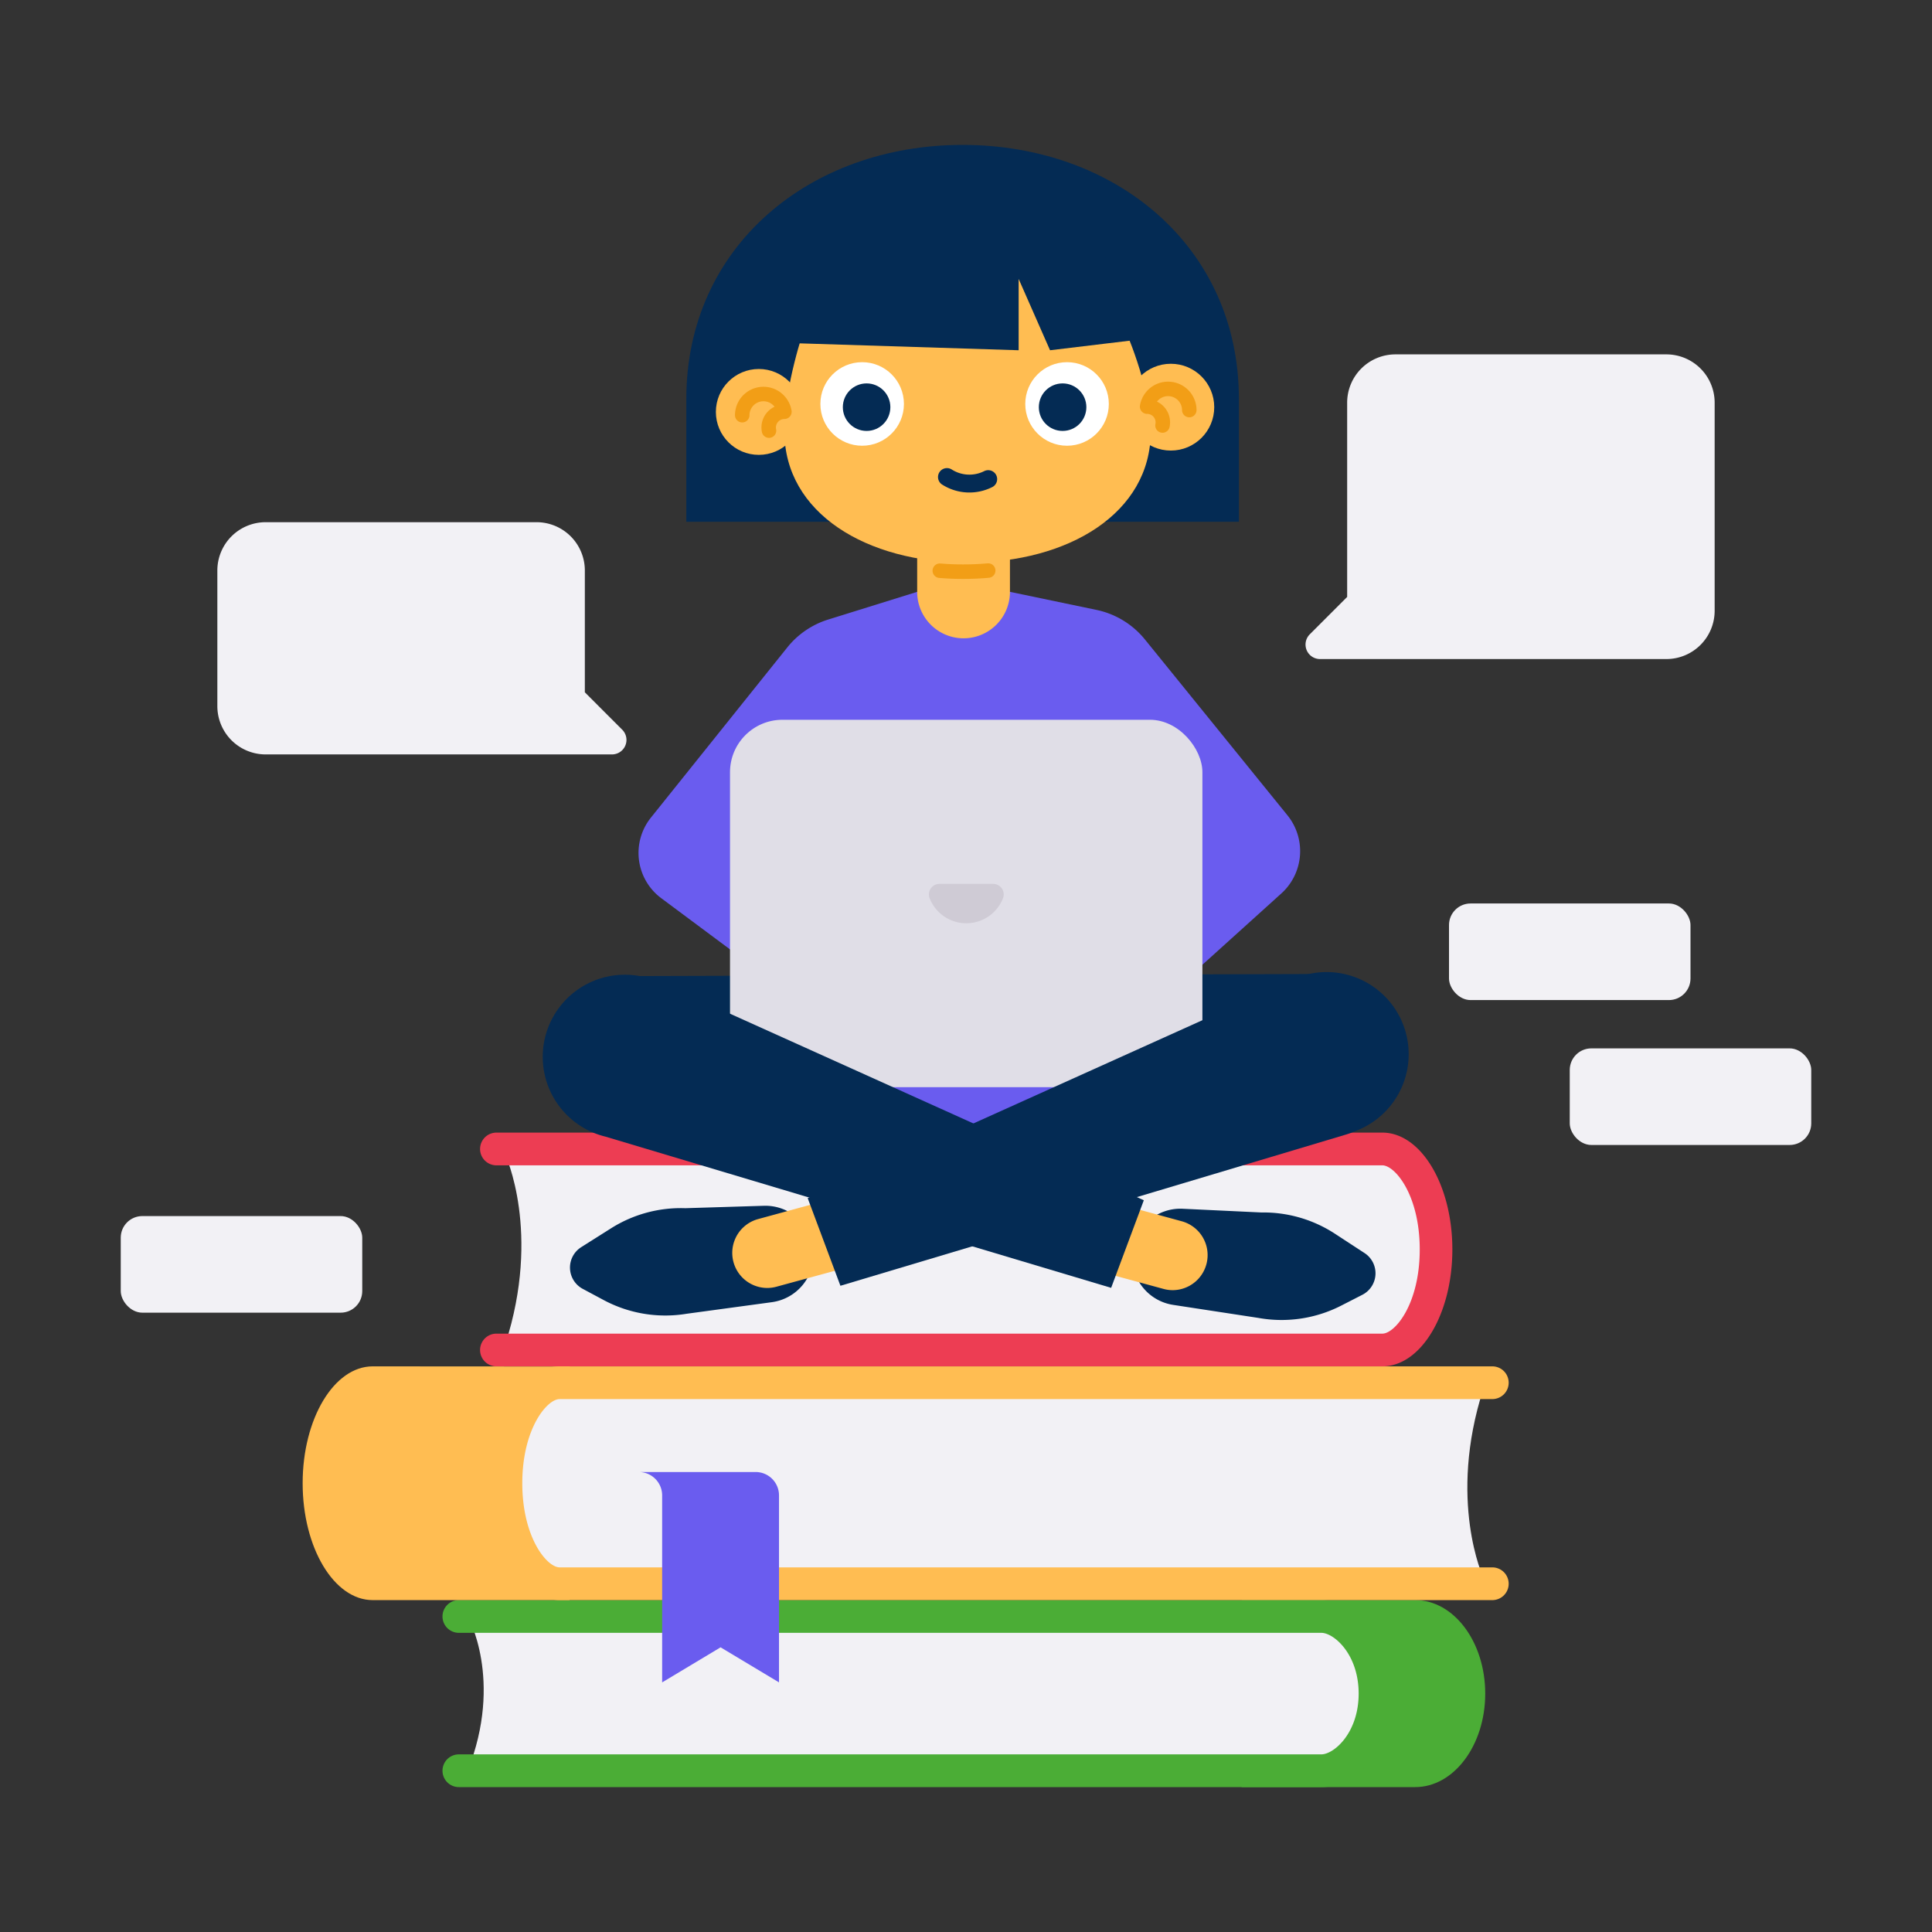 <svg xmlns="http://www.w3.org/2000/svg" viewBox="0 0 800 800"><rect x="0" y="0" width="800" height="800" fill="#333333" stroke="none"/><defs><style>.cls-1{fill:#f2f1f5;}.cls-2{fill:#4bad36;}.cls-3{fill:#ed3d53;}.cls-4{fill:#042b54;}.cls-5{fill:#ffbd52;}.cls-6{fill:#6a5cef;}.cls-7{fill:#e0dee7;}.cls-8{fill:#cfcbd5;}.cls-10,.cls-9{fill:none;stroke-linecap:round;}.cls-9{stroke:#f29e16;stroke-linejoin:round;stroke-width:6px;}.cls-10{stroke:#042b54;stroke-miterlimit:10;stroke-width:7.4px;}.cls-11{fill:#fff;}</style></defs><g id="background"><rect class="cls-1" x="650" y="434.11" width="100" height="40" rx="8.94" transform="translate(1400 908.22) rotate(-180)"/><rect class="cls-1" x="600" y="374.11" width="100" height="40" rx="8.94" transform="translate(1300 788.22) rotate(-180)"/><rect class="cls-1" x="50" y="503.55" width="100" height="40" rx="8.94"/></g><g id="speech-bubble"><path class="cls-1" d="M257.65,302.15l-15.48-15.48V236.23a20,20,0,0,0-20-20H110a20,20,0,0,0-20,20v56.16a20,20,0,0,0,20,20H253.41A6,6,0,0,0,257.65,302.15Z"/></g><g id="speech-bubble-2"><path class="cls-1" d="M542.35,262.66l15.48-15.48V166.74a20,20,0,0,1,20-20H690a20,20,0,0,1,20,20V252.9a20,20,0,0,1-20,20H546.59A6,6,0,0,1,542.35,262.66Z"/></g><g id="body"><path class="cls-2" d="M586,740c16,0,29-17.33,29-38.72s-13-38.71-29-38.71H514.07L530.32,672l9.7,24.91-3.53,23L517.4,733.59,514.07,740Z"/><path class="cls-1" d="M556,733.26H193.66c14.92-37.8,0-64,0-64H556l14.52,32Z"/><path class="cls-2" d="M547.1,662.57H190a6.77,6.77,0,0,0-6.77,6.77h0a6.77,6.77,0,0,0,6.77,6.78H547.1c5.26,0,15.49,8.88,15.49,25.16s-10.23,25.17-15.49,25.17H190a6.77,6.77,0,0,0-6.77,6.77h0A6.77,6.77,0,0,0,190,740H547.1c16,0,29-17.33,29-38.72s-13-38.71-29-38.71Z"/><path class="cls-1" d="M589,556.49H209.27c14.92-46.23,0-78.21,0-78.21H589Z"/><path class="cls-3" d="M198.79,475.77a6.77,6.77,0,0,0,6.77,6.77H572.39c5.26,0,15.49,12.3,15.49,34.85s-10.23,34.84-15.49,34.84H205.56a6.77,6.77,0,0,0-6.77,6.78h0a6.77,6.77,0,0,0,6.77,6.77H572.39c16,0,29-21.67,29-48.39s-13-48.4-29-48.4H205.56a6.78,6.78,0,0,0-6.77,6.78Z"/><path class="cls-4" d="M468.87,518.59a20,20,0,0,1,20.89-18.07l32.52,1.54a54.15,54.15,0,0,1,30.58,8.86l12.25,8a10,10,0,0,1-.92,17.19l-8.77,4.49A54.16,54.16,0,0,1,521,545.71l-35.18-5.38a20,20,0,0,1-16.91-21.74Z"/><path class="cls-5" d="M485.53,534.23a14.52,14.52,0,0,0,3.81-28.53l-30.49-8.32a14.52,14.52,0,0,0-7.64,28l30.49,8.31A14.53,14.53,0,0,0,485.53,534.23Z"/><path class="cls-4" d="M336.85,517.71a20,20,0,0,0-20.58-18.42l-32.53,1A54.05,54.05,0,0,0,253,508.63l-12.39,7.83a10,10,0,0,0,.64,17.2l8.69,4.65A54.09,54.09,0,0,0,284.32,544l35.26-4.79a20,20,0,0,0,17.27-21.45Z"/><path class="cls-5" d="M317.73,533.32a14.52,14.52,0,0,1-3.81-28.53l30.49-8.32a14.52,14.52,0,1,1,7.64,28l-30.49,8.32A14.53,14.53,0,0,1,317.73,533.32Z"/><rect class="cls-6" x="339.88" y="434.25" width="117.5" height="39.71"/><polygon class="cls-4" points="260.34 404.17 547.5 403.31 547.06 425.16 260.2 419.75 260.34 404.17"/><path class="cls-6" d="M306.29,396.1l-32.47-24.17a23.38,23.38,0,0,1-4.29-33.37L326,268.09a35,35,0,0,1,17-11.57l36.72-11.43h38.58L454,252.54a35.08,35.08,0,0,1,20.09,12.25l59,72.79A23.6,23.6,0,0,1,530.53,370l-36.84,33.27"/><rect class="cls-7" x="302.28" y="298.04" width="195.61" height="152.14" rx="21.73"/><path class="cls-8" d="M389,366a4.36,4.36,0,0,0-4.07,5.91,16.31,16.31,0,0,0,30.4,0,4.36,4.36,0,0,0-4.07-5.91Z"/><path class="cls-4" d="M348,532.41l209.36-62.62a36,36,0,0,0,4.23-1.57,34,34,0,1,0-27.91-61.9L334.45,496.13Z"/><path class="cls-4" d="M460.1,533.27,250.73,470.66a34,34,0,1,1,19.45-65.06,36.8,36.8,0,0,1,4.23,1.58L473.63,497Z"/><path class="cls-5" d="M379.77,221.16h38.43a0,0,0,0,1,0,0v23.94A19.22,19.22,0,0,1,399,264.31h0a19.22,19.22,0,0,1-19.22-19.22V221.16A0,0,0,0,1,379.77,221.16Z"/><path class="cls-9" d="M409.2,236.26c-3.39.31-6.86.46-10.39.46-3.27,0-6.5-.13-9.66-.4"/><path class="cls-1" d="M208.32,575.07H614.23c-14.92,46.23,0,78.21,0,78.21H208.32Z"/><path class="cls-5" d="M154.32,565.78c-16,0-29,21.67-29,48.39s13,48.4,29,48.4h81.61l-16.25-11.82L210,619.62l3.53-28.79,19.09-17,3.33-8Z"/><path class="cls-5" d="M624.71,655.79a6.77,6.77,0,0,0-6.77-6.77H231.75c-5.25,0-15.48-12.3-15.48-34.85s10.23-34.84,15.48-34.84H617.94a6.77,6.77,0,0,0,6.77-6.77h0a6.77,6.77,0,0,0-6.77-6.78H231.75c-16,0-29,21.67-29,48.39s13,48.4,29,48.4H617.94a6.77,6.77,0,0,0,6.77-6.78Z"/><polygon class="cls-6" points="322.57 696.64 298.37 682.12 274.18 696.64 274.18 619.21 322.57 619.21 322.57 696.64"/><path class="cls-6" d="M322.57,619.21a9.68,9.68,0,0,0-9.68-9.68H264.5a9.68,9.68,0,0,1,9.68,9.68"/></g><g id="head"><path class="cls-4" d="M513,216.07H284.19V165.14C284.19,102,335.41,60,398.58,60h0C461.76,60,513,102,513,165.14Z"/><path class="cls-5" d="M476.51,178.62c0,33.84-34,54.37-75.86,54.37s-75.85-20.53-75.85-54.37c0-19,8.31-42.76,8.31-42.76l48.16-19.73,45.27-4.33L465.25,135S476.51,159.67,476.51,178.62Z"/><path class="cls-4" d="M330,142.14l91.8,2.89V115.49l13,29.54,36.08-4.33s-.13-35.16-3.67-34.2-94.21,0-94.21,0l-35.53,16.88Z"/><circle class="cls-5" cx="484.82" cy="168.6" r="17.97"/><circle class="cls-5" cx="314.21" cy="170.57" r="17.78"/><path class="cls-9" d="M318.43,178.31a6.26,6.26,0,0,1-.13-1.31,6.5,6.5,0,0,1,6.5-6.5,8.79,8.79,0,0,0-17.46,1.42"/><path class="cls-9" d="M481.37,176.19a6.26,6.26,0,0,0,.13-1.31,6.5,6.5,0,0,0-6.5-6.5,8.79,8.79,0,0,1,17.46,1.42"/></g><g id="mouth"><path class="cls-10" d="M409.2,198.39a17.32,17.32,0,0,1-17.09-.86"/></g><g id="eye-left"><circle class="cls-11" cx="357" cy="167.27" r="17.3"/><circle class="cls-4" cx="358.84" cy="168.6" r="9.84"/></g><g id="eye-right"><circle class="cls-11" cx="441.84" cy="167.27" r="17.3"/><circle class="cls-4" cx="440" cy="168.6" r="9.84"/></g></svg>